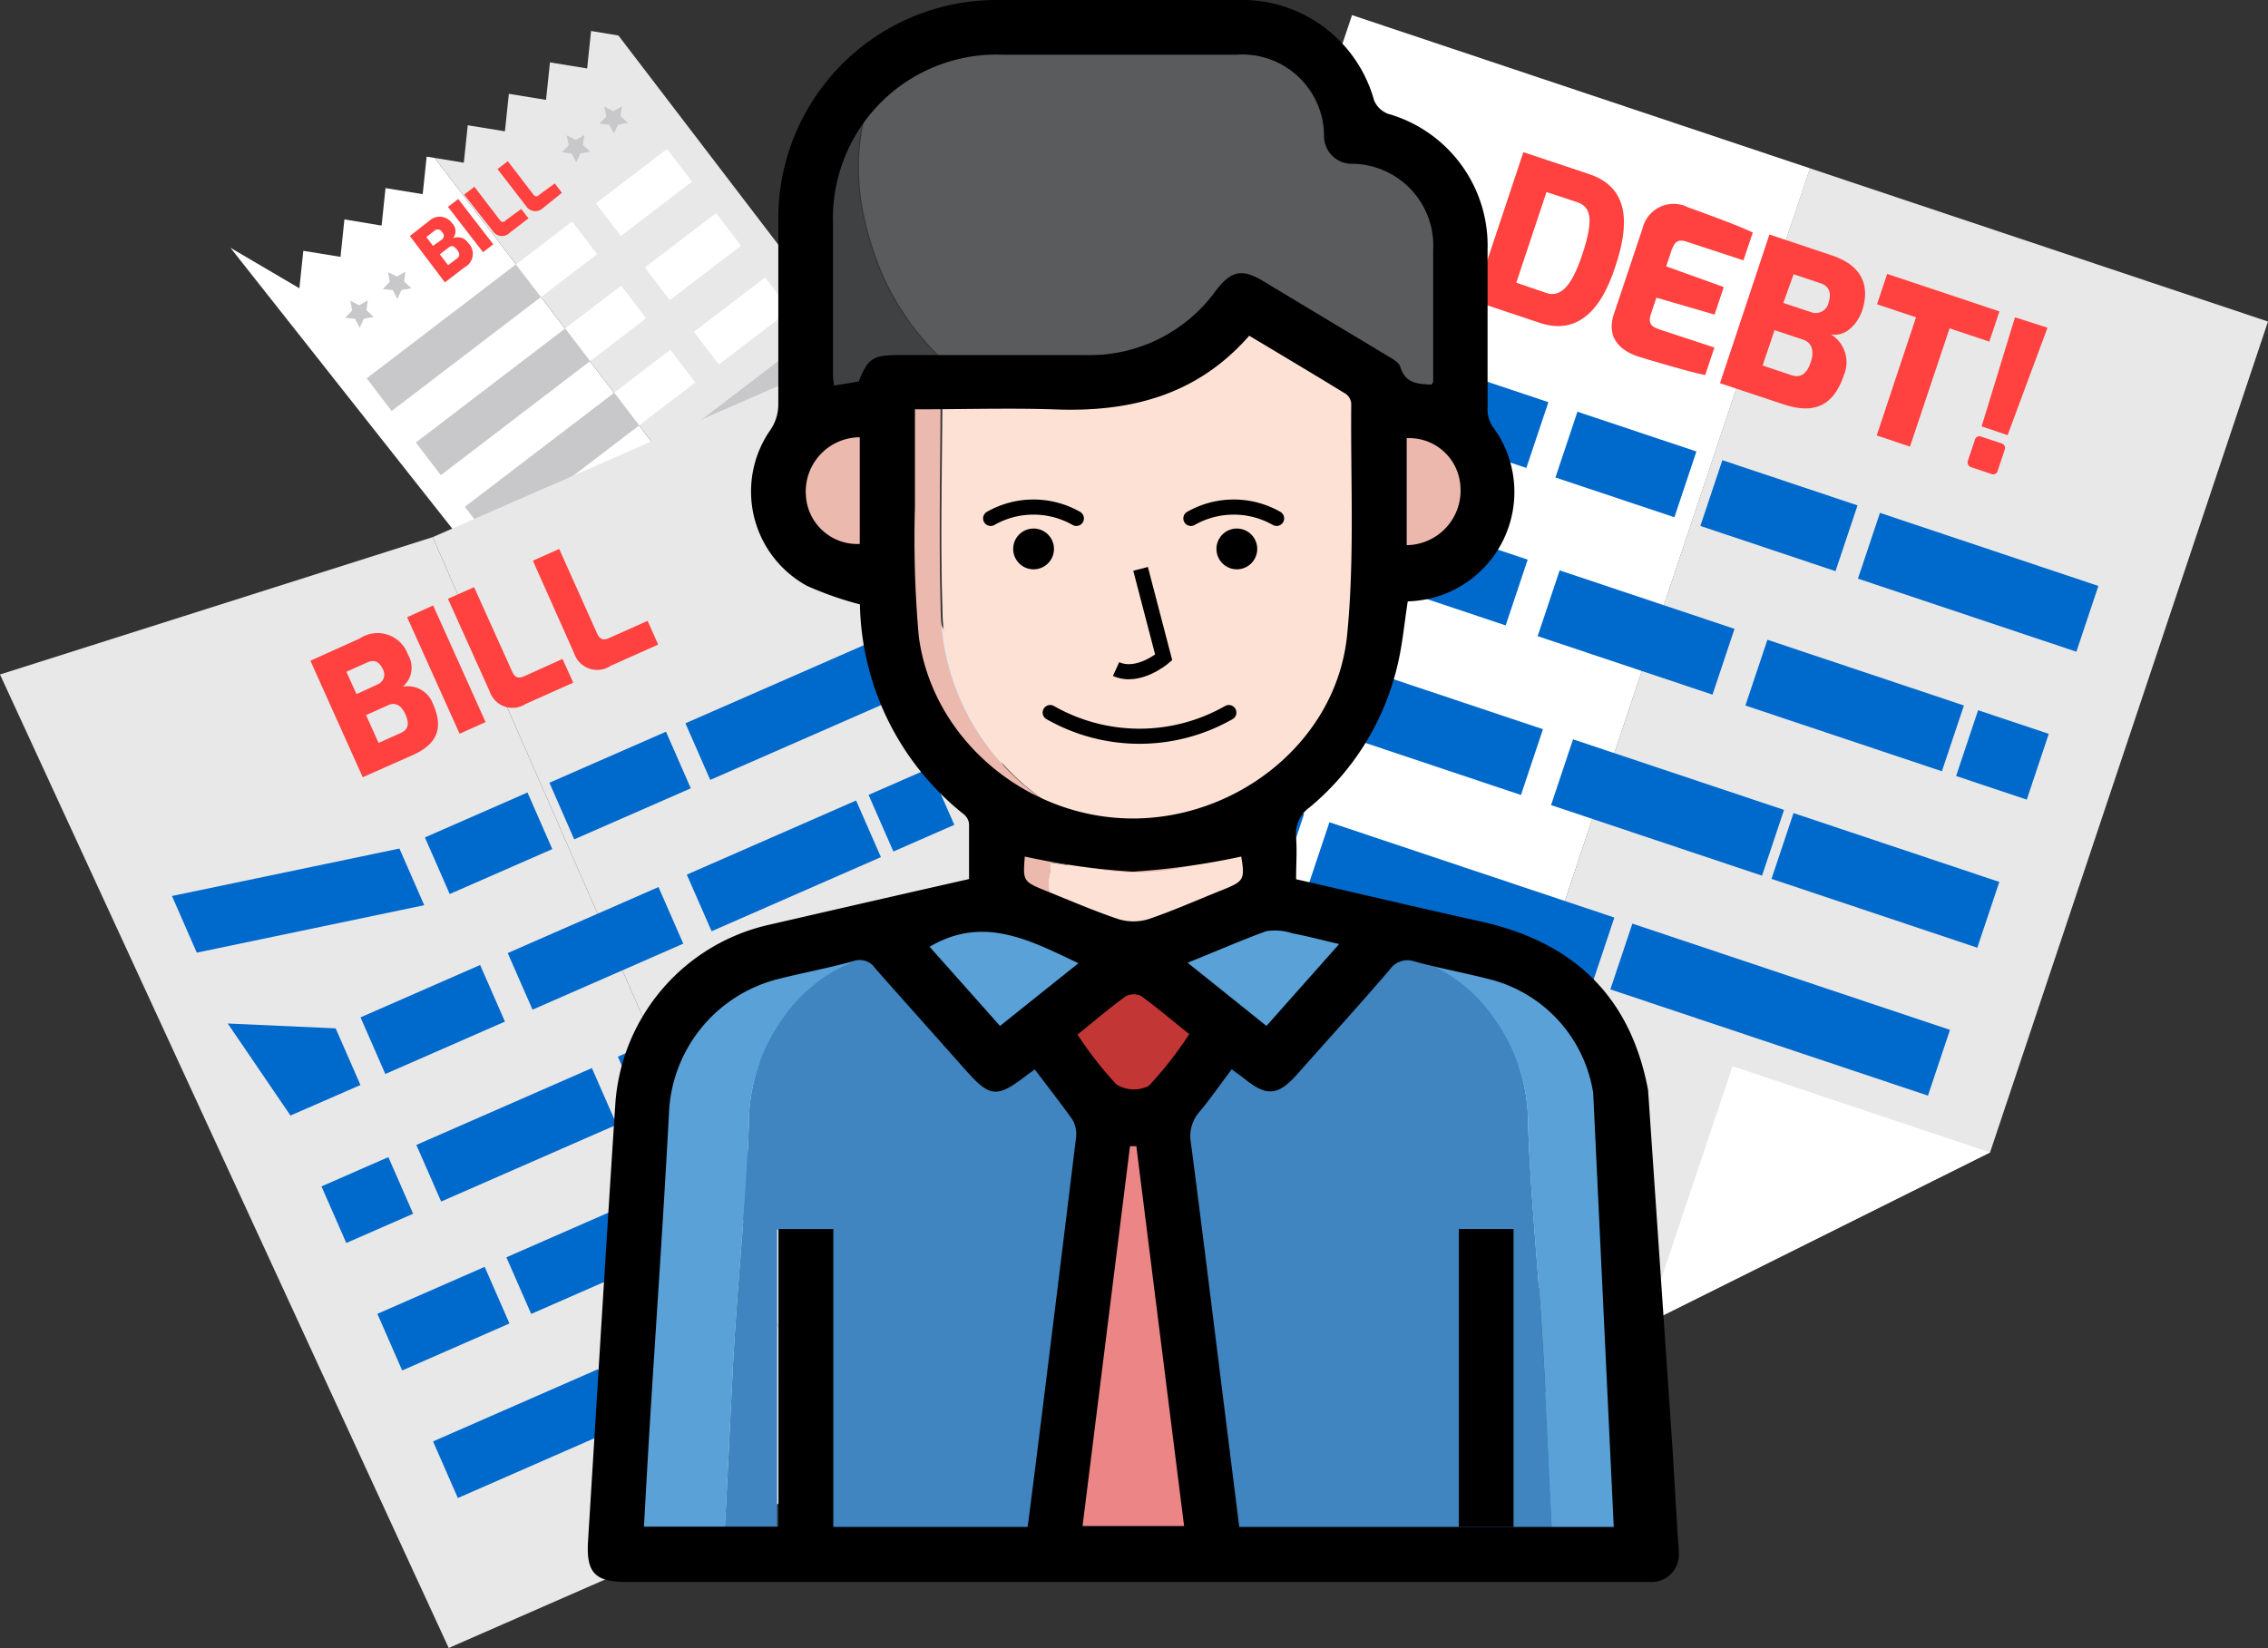 <svg xmlns="http://www.w3.org/2000/svg" viewBox="0 0 150.07 109.07"><rect x="0" y="0" width="150.07" height="109.07" fill="#333333" stroke="none"/><defs><style>.cls-1{fill:#fff;}.cls-2{fill:#e8e8e8;}.cls-3{fill:#0069cc;}.cls-4{fill:#ff4140;}.cls-5{fill:#c8c8ca;}.cls-6{fill:#fde1d5;}.cls-7{fill:#5a5b5d;}.cls-8{fill:#4084c0;}.cls-9{fill:#59a1d7;}.cls-10{fill:#ecb9ae;}.cls-11{fill:#ec8585;}.cls-12{fill:#404143;}.cls-13{fill:#ecb8ae;}.cls-14{fill:#e7b644;}.cls-15{fill:#c33636;}.cls-16{fill:#b5b4b4;}.cls-17,.cls-18{fill:none;stroke:#000;stroke-miterlimit:10;}.cls-17{stroke-linecap:round;}</style></defs><g id="Layer_2" data-name="Layer 2"><g id="Layer_1-2" data-name="Layer 1"><rect class="cls-1" x="54.58" y="26.11" width="75.96" height="31.96" transform="translate(23.28 116.51) rotate(-71.5)"/><polygon class="cls-2" points="150.07 21.28 131.68 76.27 108.93 87.61 95.67 83.17 119.76 11.14 150.07 21.28"/><polygon class="cls-1" points="114.64 70.57 131.68 76.27 108.93 87.61 114.64 70.57"/><rect class="cls-3" x="92.14" y="18.68" width="4.59" height="15.35" transform="translate(39.49 107.55) rotate(-71.5)"/><rect class="cls-3" x="115.41" y="29.42" width="4.59" height="9.43" transform="translate(47.99 134.92) rotate(-71.5)"/><rect class="cls-3" x="105.3" y="26.6" width="4.59" height="8.3" transform="translate(44.3 123.03) rotate(-71.51)"/><rect class="cls-3" x="128.6" y="30.92" width="4.59" height="15.24" transform="translate(52.81 150.44) rotate(-71.5)"/><rect class="cls-3" x="84.27" y="31.77" width="4.59" height="5.66" transform="translate(26.29 105.72) rotate(-71.5)"/><rect class="cls-3" x="93.46" y="32.83" width="4.59" height="9.69" transform="translate(29.65 116.53) rotate(-71.5)"/><rect class="cls-3" x="105.96" y="35.76" width="4.59" height="12.2" transform="translate(34.21 131.24) rotate(-71.5)"/><rect class="cls-3" x="130.21" y="47.51" width="4.59" height="4.93" transform="translate(43.08 159.78) rotate(-71.51)"/><rect class="cls-3" x="120.42" y="39.84" width="4.59" height="13.71" transform="translate(39.5 148.25) rotate(-71.5)"/><rect class="cls-3" x="80.88" y="41.65" width="4.59" height="5.41" transform="translate(14.73 109.16) rotate(-71.51)"/><rect class="cls-3" x="92.33" y="41.08" width="4.59" height="14.21" transform="translate(18.91 122.63) rotate(-71.5)"/><rect class="cls-3" x="108.04" y="46.08" width="4.59" height="14.72" transform="translate(24.65 141.12) rotate(-71.5)"/><rect class="cls-3" x="122.46" y="51.08" width="4.59" height="14.36" transform="translate(29.92 158.09) rotate(-71.5)"/><rect class="cls-3" x="79.15" y="50.32" width="4.59" height="8.68" transform="translate(3.77 114.56) rotate(-71.5)"/><rect class="cls-3" x="94.37" y="49.81" width="4.59" height="19.88" transform="translate(9.33 132.46) rotate(-71.5)"/><rect class="cls-3" x="115.49" y="55.73" width="4.59" height="22.16" transform="translate(17.06 157.32) rotate(-71.5)"/><rect class="cls-3" x="78.1" y="58.51" width="4.59" height="13.36" transform="translate(-6.94 120.75) rotate(-71.5)"/><path class="cls-4" d="M100.8,10.07l4.37,1.46c2.76.93,2.59,3.5,1.72,6.09-1,3.14-2.68,4.53-5,3.75l-4.37-1.46Zm1.52,9.32c1,.34,1.72-.58,2.37-2.52.85-2.54.5-3.21-.36-3.5l-2-.66-2,6Z"/><path class="cls-4" d="M108.69,15.1a2.11,2.11,0,0,1,3-1.38s3.16,1.12,4.29,1.67l-.62,1.84L111.62,16c-.7-.24-.83.15-1,.51l-.37,1.12L114.06,19l-.61,1.82L109.6,19.7l-.37,1.11c-.24.72.21.85.59,1L113.44,23l-.61,1.82c-1.08-.2-4.29-1.18-4.29-1.18-.89-.26-2.39-1-1.74-2.89Z"/><path class="cls-4" d="M117.08,15.52l4.15,1.39c2.06.69,2.48,2.08,2,3.61-.29.87-1.07,1.8-2.08,1.61a2.17,2.17,0,0,1,.86,2.69c-.67,2-1.92,2.63-4,1.94l-4.2-1.4Zm1.45,9.31c.54.18,1,0,1.28-.85.21-.62.18-1.27-.5-1.5l-1.89-.63-.79,2.34Zm1.28-4.18A.87.87,0,0,0,121,20c.25-.77-.13-1.12-.53-1.25l-1.79-.6L118,20.05Z"/><path class="cls-4" d="M124.87,18.13l7.43,2.48-.67,2L129,21.73l-2.62,7.83-2.2-.74L126.78,21l-2.58-.86Z"/><path class="cls-4" d="M130.67,29.13a.31.31,0,0,1,.43-.23l1.35.45a.32.32,0,0,1,.19.44l-.46,1.37a.3.3,0,0,1-.41.21l-1.34-.45a.32.32,0,0,1-.22-.42Zm4.81-7.44-2.64,7.11-1.72-.58L133.33,21Z"/><polygon class="cls-1" points="28.23 10.37 27.97 12.85 25.51 12.45 25.25 14.93 22.79 14.52 22.53 17 20.07 16.6 19.81 19.08 15.25 16.4 37.06 44.02 39.11 44.35 39.37 41.87 41.83 42.28 42.09 39.8 44.55 40.2 44.81 37.72 47.27 38.12 47.53 35.64 48.06 35.72 28.76 10.45 28.23 10.37"/><polygon class="cls-2" points="39.11 2.05 38.85 4.53 36.39 4.13 36.13 6.61 33.67 6.21 33.41 8.69 30.95 8.29 30.69 10.77 28.76 10.45 48.06 35.72 49.99 36.04 50.26 33.56 52.72 33.96 52.98 31.48 55.44 31.88 55.7 29.4 58.16 29.8 58.42 27.32 60.23 27.62 40.92 2.35 39.11 2.05"/><rect class="cls-1" x="39.64" y="11.38" width="5.93" height="2.72" transform="translate(1.02 28.48) rotate(-37.38)"/><rect class="cls-1" x="42.89" y="15.63" width="5.93" height="2.72" transform="translate(-0.9 31.32) rotate(-37.38)"/><rect class="cls-5" x="23.81" y="20.99" width="12.43" height="2.72" transform="translate(-7.4 22.81) rotate(-37.37)"/><rect class="cls-1" x="34.48" y="15.8" width="4.68" height="2.72" transform="translate(-2.85 25.88) rotate(-37.38)"/><rect class="cls-1" x="37.73" y="20.05" width="4.68" height="2.72" transform="translate(-4.77 28.72) rotate(-37.38)"/><rect class="cls-5" x="27.06" y="25.24" width="12.43" height="2.72" transform="translate(-9.31 25.66) rotate(-37.38)"/><rect class="cls-1" x="40.98" y="24.3" width="4.68" height="2.72" transform="translate(-6.68 31.56) rotate(-37.38)"/><rect class="cls-5" x="30.31" y="29.49" width="12.43" height="2.72" transform="translate(-11.23 28.51) rotate(-37.38)"/><rect class="cls-1" x="46.13" y="19.88" width="5.93" height="2.72" transform="translate(-2.81 34.17) rotate(-37.38)"/><rect class="cls-5" x="44.13" y="25.49" width="12.09" height="4.47" transform="translate(-6.53 36.15) rotate(-37.38)"/><polygon class="cls-5" points="23.18 19.91 23.77 20.2 24.34 19.88 24.25 20.53 24.73 20.98 24.08 21.09 23.8 21.69 23.5 21.11 22.84 21.03 23.3 20.55 23.18 19.91"/><polygon class="cls-5" points="25.67 18.01 26.26 18.3 26.83 17.98 26.74 18.63 27.22 19.08 26.57 19.19 26.29 19.79 25.99 19.2 25.33 19.13 25.79 18.65 25.67 18.01"/><polygon class="cls-5" points="37.5 8.96 38.09 9.26 38.67 8.94 38.57 9.59 39.06 10.04 38.41 10.15 38.13 10.74 37.82 10.16 37.17 10.08 37.63 9.61 37.5 8.96"/><polygon class="cls-5" points="39.99 7.06 40.58 7.36 41.16 7.04 41.06 7.69 41.55 8.13 40.9 8.25 40.62 8.84 40.31 8.26 39.66 8.18 40.12 7.71 39.99 7.06"/><path class="cls-4" d="M27.12,15.62l1.28-1a1,1,0,0,1,1.51.15.73.73,0,0,1,.06,1,.81.81,0,0,1,1,.3,1,1,0,0,1-.23,1.62l-1.3,1Zm2.13.23a.32.32,0,0,0,0-.49.32.32,0,0,0-.49-.1l-.55.43.44.58Zm1,1.25c.17-.12.2-.3,0-.56s-.36-.32-.56-.16l-.59.45.55.72Z"/><path class="cls-4" d="M29.64,13.69l.68-.52,2.32,3-.68.52Z"/><path class="cls-4" d="M30.71,12.88l.68-.52,1.68,2.2c.17.22.3.12.42,0l1-.73.48.62-1.24.95a.72.72,0,0,1-1.13-.12Z"/><path class="cls-4" d="M32.92,11.19l.68-.52,1.69,2.2c.16.22.3.11.42,0l1-.73.47.62-1.24,1a.73.73,0,0,1-1.13-.12Z"/><polygon class="cls-2" points="28.63 35.55 55.81 97.63 29.69 109.07 0 44.64 28.63 35.55"/><polygon class="cls-2" points="54.75 24.12 75.5 71.5 67.25 92.62 55.81 97.63 28.63 35.55 54.75 24.12"/><polygon class="cls-1" points="60.81 77.94 75.5 71.5 67.25 92.62 60.81 77.94"/><polygon class="cls-3" points="26.43 56.16 11.38 59.3 13.02 63.05 28.07 59.91 26.43 56.16"/><rect class="cls-3" x="36.82" y="49.95" width="8.42" height="4.09" transform="translate(-17.41 20.82) rotate(-23.65)"/><rect class="cls-3" x="28.62" y="53.77" width="7.41" height="4.09" transform="translate(-19.67 17.65) rotate(-23.65)"/><rect class="cls-3" x="45.6" y="44.98" width="13.6" height="4.09" transform="translate(-14.46 24.96) rotate(-23.65)"/><polygon class="cls-3" points="22.21 68.06 15.07 67.74 19.22 73.83 23.85 71.81 22.21 68.06"/><rect class="cls-3" x="24.31" y="65.43" width="8.64" height="4.09" transform="translate(-24.66 17.15) rotate(-23.65)"/><rect class="cls-3" x="33.96" y="60.72" width="10.89" height="4.09" transform="translate(-21.87 21.08) rotate(-23.65)"/><rect class="cls-3" x="58.11" y="51.56" width="4.4" height="4.09" transform="translate(-16.44 28.69) rotate(-23.65)"/><rect class="cls-3" x="45.75" y="55.26" width="12.23" height="4.09" transform="translate(-18.63 25.62) rotate(-23.65)"/><rect class="cls-3" x="21.89" y="77.38" width="4.83" height="4.09" transform="translate(-29.82 16.42) rotate(-23.65)"/><rect class="cls-3" x="27.84" y="73.06" width="12.68" height="4.09" transform="translate(-27.26 20.02) rotate(-23.65)"/><rect class="cls-3" x="41.15" y="67.13" width="13.13" height="4.09" transform="translate(-23.74 24.95) rotate(-23.65)"/><rect class="cls-3" x="53.74" y="61.69" width="12.81" height="4.09" transform="translate(-20.52 29.48) rotate(-23.65)"/><rect class="cls-3" x="25.47" y="85.23" width="7.75" height="4.09" transform="translate(-32.55 19.1) rotate(-23.65)"/><rect class="cls-3" x="33.58" y="79.49" width="17.73" height="4.09" transform="translate(-29.14 23.87) rotate(-23.65)"/><rect class="cls-3" x="50.76" y="71.52" width="19.77" height="4.09" transform="translate(-24.42 30.51) rotate(-23.65)"/><rect class="cls-3" x="28.98" y="92.83" width="11.92" height="4.09" transform="translate(-35.13 21.99) rotate(-23.65)"/><path class="cls-4" d="M20.54,43.73l3.26-1.47A2.13,2.13,0,0,1,27,43.34a1.65,1.65,0,0,1-.35,2.11,1.77,1.77,0,0,1,2,1.14c.7,1.57.31,2.64-1.31,3.37L24,51.44ZM25,45.29a.7.7,0,0,0,.33-1c-.27-.61-.69-.6-1-.46l-1.41.63.67,1.48Zm1.54,3.21c.42-.19.59-.55.29-1.21-.21-.49-.59-.86-1.12-.63l-1.49.67.83,1.84Z"/><path class="cls-4" d="M26.94,40.85l1.72-.78,3.47,7.72-1.72.77Z"/><path class="cls-4" d="M29.64,39.63l1.73-.77,2.52,5.59c.25.56.59.39.9.26l2.43-1.1.71,1.57-3.15,1.41a1.59,1.59,0,0,1-2.37-.81Z"/><path class="cls-4" d="M35.26,37.11,37,36.33l2.51,5.6c.25.55.6.39.9.25l2.44-1.09.7,1.57L40.4,44.07A1.6,1.6,0,0,1,38,43.26Z"/><path class="cls-6" d="M91.13,37.91A18,18,0,0,1,90,46a16,16,0,0,1-6,7.32c-.29.17-.58.35-.88.51a13.25,13.25,0,0,1-6.58,2,12.73,12.73,0,0,1-6.4-2.2,15.62,15.62,0,0,1-7.78-13.39c-.16-5,0-9.91,0-14.87l1.34-.06c2.9,0,5.79.08,8.68,0a11.71,11.71,0,0,0,7.35-2.73c1-.78,1.87-1.6,2.88-2.46,2.17,1.3,4.57,2.84,7.07,4.2,1.21.66,1.84,1.42,1.59,2.8C91.14,30.67,91.14,34.29,91.13,37.91Z"/><path class="cls-7" d="M91.15,27.05c.25-1.38-.38-2.14-1.59-2.8-2.5-1.36-4.9-2.9-7.07-4.2-1,.86-1.93,1.68-2.88,2.46a11.71,11.71,0,0,1-7.35,2.73c-2.89.08-5.78,0-8.68,0a7.29,7.29,0,0,0-.84-1.14,17.09,17.09,0,0,1-4.55-6.46c-1.62-4.17-2-8.33,0-12.5.09-.18,0-.45,0-.67A10.71,10.71,0,0,1,65.23,1.8c5.45-.06,10.91.12,16.36-.07a7.47,7.47,0,0,1,7.8,7.21,7.27,7.27,0,0,1,5.18,2.27,6.85,6.85,0,0,1,2,4.87c0,4.1,0,8.2,0,12.3C95,27,93.06,27,91.15,27.05Z"/><path class="cls-8" d="M69.48,102.94H55V81.38H51.42v21.56H47.78c.07-.86.18-1.71.22-2.57.17-3.14.31-6.28.47-9.42.06-1.27.14-2.54.23-3.8.29-4.22.7-8.42.85-12.64a12.05,12.05,0,0,1,2.32-7.24A10.15,10.15,0,0,1,59.08,63c.41.38.84.75,1.21,1.16,1.64,1.84,3.27,3.68,4.89,5.54.48.56.87.66,1.49.11a16,16,0,0,1,2.11-1.39c1.44,1.88,2.87,3.77,4.3,5.65-.38,3.13-.76,6.25-1.16,9.38s-.86,6.53-1.27,9.81S69.87,99.7,69.48,102.94Z"/><path class="cls-8" d="M94.76,102.94H80.27q-.8-6.64-1.61-13.28c-.65-5.21-1.32-10.41-2-15.62L81,68.39a23.54,23.54,0,0,1,2.21,1.47.79.79,0,0,0,1.31-.11c.77-.87,1.57-1.7,2.33-2.58,1.67-1.91,3.32-3.84,5-5.76,2.62.61,5.28,1.06,7.84,1.84a11.19,11.19,0,0,1,7.77,11l-5.4-.21V70.47H91.2V95.76h3.53Z"/><path class="cls-9" d="M59.08,63a10.19,10.19,0,0,0-7.21,4.31,12.05,12.05,0,0,0-2.32,7.24c-.15,4.22-.56,8.42-.85,12.64-.09,1.26-.17,2.53-.23,3.8-.16,3.14-.3,6.28-.47,9.42,0,.86-.15,1.71-.22,2.57H40.59c.08-1.82.13-3.53.24-5.24s.3-3.12.39-4.69c.25-4.34.45-8.68.72-13a72.07,72.07,0,0,1,.68-7.93c.82-4.79,3.82-7.77,8.46-9,2.27-.63,4.59-1.06,6.89-1.59Z"/><path class="cls-10" d="M62.24,25.3c0,5-.13,9.92,0,14.87a15.62,15.62,0,0,0,7.78,13.39,12.73,12.73,0,0,0,6.4,2.2,13.25,13.25,0,0,0,6.58-2c.3-.16.59-.34.88-.51,0,.67,0,1.33,0,2a3.3,3.3,0,0,0-.73.25,15.29,15.29,0,0,1-8.47,2.24c-1.7-.06-3.39-.43-5.16-.67a4.9,4.9,0,0,1-.06.9c-.27,1.29.39,1.85,1.53,2.26,1.86.68,3.66,1.5,5.49,2.27l-1.36.69,0,.14a.46.46,0,0,1-.2,0,3.3,3.3,0,0,0-.57-.34l-8.48-3.4c0-1.81,0-3.62,0-5.42a2,2,0,0,0-.59-1.33A16.29,16.29,0,0,1,58.62,39c0-.3,0-.59-.07-1-.48,0-.92,0-1.35,0a5.31,5.31,0,0,1-5.28-3.17,5,5,0,0,1,1.13-6.1c.07-.08.12-.18.19-.28,1.55-1.27,3.4-1.39,5.32-1.31l.13-1.76Z"/><path class="cls-11" d="M76.68,74c.66,5.21,1.33,10.41,2,15.62q.82,6.63,1.61,13.28H69.48c.39-3.24.76-6.48,1.17-9.71s.86-6.54,1.27-9.81.78-6.25,1.16-9.38Z"/><path class="cls-12" d="M62.24,25.3H58.69l-.13,1.76c-1.92-.08-3.77,0-5.32,1.31,0-4.92-.14-9.85,0-14.77a11.62,11.62,0,0,1,4.87-9.13c0,.22.11.49,0,.67-2,4.17-1.59,8.33,0,12.5a17.09,17.09,0,0,0,4.55,6.46,7.29,7.29,0,0,1,.84,1.14Z"/><path class="cls-9" d="M102,92.12a16.33,16.33,0,0,1,6.72,1.3c.16,2.79.3,5.59.47,8.38,0,.83-.13,1.2-1.08,1.18-3.26-.07-6.52,0-9.78,0l0-7.18H102Z"/><path class="cls-9" d="M65.83,59.58,74.31,63a3.3,3.3,0,0,1,.57.34L68.93,68c-.1.08-.1.27-.15.41a16,16,0,0,0-2.11,1.39c-.62.55-1,.45-1.49-.11-1.62-1.86-3.25-3.7-4.89-5.54-.37-.41-.8-.78-1.21-1.16L58,61.43Z"/><path class="cls-9" d="M75.11,63.21l1.36-.69,7.45-2.94,7.87,1.83c-1.65,1.92-3.3,3.85-5,5.76-.76.88-1.56,1.71-2.33,2.58a.79.79,0,0,1-1.31.11A23.54,23.54,0,0,0,81,68.39a6,6,0,0,0-.74-.9c-1.63-1.35-3.27-2.68-4.91-4Z"/><path class="cls-13" d="M91.15,27.05c1.91,0,3.8,0,5.37,1.33C98,30,98.81,31.79,98.12,34a5.4,5.4,0,0,1-5.3,3.9c-.56,0-1.12,0-1.69,0Z"/><path class="cls-6" d="M83.92,59.58l-7.45,2.94c-1.83-.77-3.63-1.59-5.49-2.27-1.14-.41-1.8-1-1.53-2.26a4.9,4.9,0,0,0,.06-.9c1.77.24,3.46.61,5.16.67a15.29,15.29,0,0,0,8.47-2.24,3.3,3.3,0,0,1,.73-.25C83.88,56.7,83.9,58.14,83.92,59.58Z"/><path class="cls-14" d="M113.93,44.58l-.32.33Z"/><path class="cls-14" d="M136.52,67.83l.33-.33Z"/><path class="cls-15" d="M75.32,63.47c1.64,1.34,3.28,2.67,4.91,4a6,6,0,0,1,.74.9L76.68,74h-3.6c-1.43-1.88-2.86-3.77-4.3-5.65,0-.14,0-.33.15-.41l5.95-4.66a.46.46,0,0,0,.2,0Z"/><path class="cls-16" d="M75.32,63.47l-.24-.12,0-.14Z"/><path class="cls-8" d="M95.68,103.38c1.26,0,2.39-2,3.57-2v1.56h3.64c-.08-.86-.18-1.71-.23-2.57-.16-3.14-.3-6.28-.46-9.42-.07-1.27-.15-2.54-.23-3.8-.3-4.22-.7-8.42-.86-12.64a12,12,0,0,0-2.31-7.24A10.15,10.15,0,0,0,91.58,63c-.4.38-.83.75-1.2,1.16-1.65,1.84-3.28,3.68-4.9,5.54-.48.56-.86.66-1.48.11a16.83,16.83,0,0,0-2.12-1.39L77.59,74c.38,3.13.75,6.25,1.15,9.38S79.61,90,80,93.23s.78,6.47,1.16,9.71h14.5"/><path class="cls-9" d="M91.58,63a10.19,10.19,0,0,1,7.22,4.31,12,12,0,0,1,2.31,7.24c.16,4.22.56,8.42.86,12.64.08,1.26.16,2.53.23,3.8.16,3.14.3,6.28.46,9.42,0,.86.15,1.71.23,2.57h7.19c-.08-1.82-.13-3.53-.24-5.24s-.3-3.12-.39-4.69c-.26-4.34-.45-8.68-.72-13a74.6,74.6,0,0,0-.68-7.93c-.83-4.79-3.82-7.77-8.47-9C97.32,62.39,95,62,92.7,61.43Z"/><path d="M110.67,95.9c.1,1.75.2,3.37.3,5,0,.6.11,1.2.11,1.8a1.81,1.81,0,0,1-1.91,2H41.47c-2.11,0-2.69-.61-2.56-2.71.6-9.68,1.18-19.36,1.81-29A13.07,13.07,0,0,1,51,61.18c4.34-1,8.69-2,13.12-3,0-1.26,0-2.46,0-3.65a.94.94,0,0,0-.35-.64A18.18,18.18,0,0,1,56.9,40a22.28,22.28,0,0,1-3.51-1.23A7.12,7.12,0,0,1,51,28.42a3,3,0,0,0,.5-1.64c0-4.06,0-8.12,0-12.18A14.45,14.45,0,0,1,66.13,0c5.26,0,10.53,0,15.79,0a9.06,9.06,0,0,1,9,6.64,1.61,1.61,0,0,0,.92.89,9.07,9.07,0,0,1,6.59,9c0,3.46,0,6.92,0,10.38a2.18,2.18,0,0,0,.29,1.26,7.24,7.24,0,0,1-5.57,11.63c-.23,1.44-.35,2.9-.7,4.31a17.34,17.34,0,0,1-5.79,9.32,2.17,2.17,0,0,0-.9,2c.07.89,0,1.79,0,2.76,4.12.94,8.17,1.9,12.23,2.8,6.09,1.35,9.89,4.92,11.06,11.15M68.47,70.78c-.26.19-.45.31-.62.45-1.88,1.44-2.36,1.39-3.93-.38-2-2.25-4-4.49-6-6.75a1.22,1.22,0,0,0-1.44-.49c-1.62.45-3.29.76-4.93,1.17a9.57,9.57,0,0,0-7.29,9c-.36,6.76-.83,13.51-1.25,20.26-.14,2.31-.27,4.62-.4,7h8.9V81.34h3.63v19.72H68c.2-1.58.4-3.1.59-4.63q1.32-10.56,2.61-21.14a1.91,1.91,0,0,0-.27-1.24C70.17,73,69.35,71.94,68.47,70.78ZM60.54,27.09c0,2.25,0,4.35,0,6.44a73.67,73.67,0,0,0,.25,8.55c.88,6.85,7.14,12.08,14.15,12.09S88.46,49,89.14,42c.5-5.07.22-10.21.27-15.31a.89.89,0,0,0-.36-.62c-2.1-1.29-4.22-2.55-6.39-3.85-3.5,4-8,5.09-13,4.87C66.7,27,63.69,27.09,60.54,27.09Zm34.2-1.63c0-.08.09-.14.09-.21,0-2.89,0-5.79,0-8.68a5.42,5.42,0,0,0-5.28-5.73,1.84,1.84,0,0,1-1.94-1.9,5.41,5.41,0,0,0-5.79-5.32q-7.72,0-15.45,0a10.83,10.83,0,0,0-11.25,11.2q0,4.86,0,9.7c0,.32,0,.63.07,1l1.63-.27c.6-1.52.94-1.75,2.6-1.75H71.84a10.29,10.29,0,0,0,8.63-4.29c1-1.29,1.7-1.44,3.07-.63l8.2,4.93c.35.21.83.46.92.78C93,25.42,93.86,25.4,94.74,25.46Zm10.68,46.88a9.23,9.23,0,0,0-6.9-7.54c-1.63-.42-3.3-.72-4.93-1.17a1.41,1.41,0,0,0-1.63.54c-2,2.33-4.08,4.62-6.13,6.93-1.25,1.41-2,1.48-3.43.34-.29-.23-.58-.43-.9-.67-.76,1-1.4,1.94-2.12,2.8a2.43,2.43,0,0,0-.58,2.06c.83,6.37,1.61,12.75,2.41,19.12.26,2.11.53,4.22.79,6.31h24.78M75.19,75.86h-.42L71.63,101h6.72C77.29,92.57,76.24,84.22,75.19,75.86Zm6.94-19.17a48,48,0,0,1-7.19,1,47.15,47.15,0,0,1-7.13-1c-.13,1.65-.13,1.65,1.5,2.31S72.43,60.3,74,60.83a3.41,3.41,0,0,0,2,0c1.59-.54,3.14-1.23,4.71-1.86S82.4,58.29,82.13,56.69Zm-3.58,7,5.25,4.21,4.81-5.42c-1.13-.26-2.1-.52-3.09-.71a3.75,3.75,0,0,0-1.74-.14C82.05,62.26,80.38,63,78.55,63.73Zm-7.19.06c-3.21-1.52-6.29-3.19-9.85-1.09l4.66,5.24Zm-.08,4.7a24.61,24.61,0,0,0,2.59,3.32,2.19,2.19,0,0,0,2.14.1,24.35,24.35,0,0,0,2.68-3.43c-1.13-.9-2.12-1.75-3.18-2.52a1.17,1.17,0,0,0-1,0C73.42,66.71,72.43,67.56,71.28,68.49ZM56.89,28.94a3.59,3.59,0,0,0-3.56,3.92A3.4,3.4,0,0,0,56.89,36Zm36.19,7.14a3.61,3.61,0,0,0,3.55-3.93A3.39,3.39,0,0,0,93.08,29Z"/><path class="cls-17" d="M65.55,34.31a5.73,5.73,0,0,1,5.67,0"/><path class="cls-17" d="M78.8,34.31a5.73,5.73,0,0,1,5.67,0"/><path class="cls-17" d="M81.31,47.16a11.93,11.93,0,0,1-11.82,0"/><circle cx="68.39" cy="36.33" r="1.35"/><circle cx="81.84" cy="36.33" r="1.35"/><path class="cls-18" d="M75.47,37.65,77,43.51s-1.68,1.44-3.15.77"/><rect x="96.53" y="81.34" width="3.62" height="19.72"/></g></g></svg>